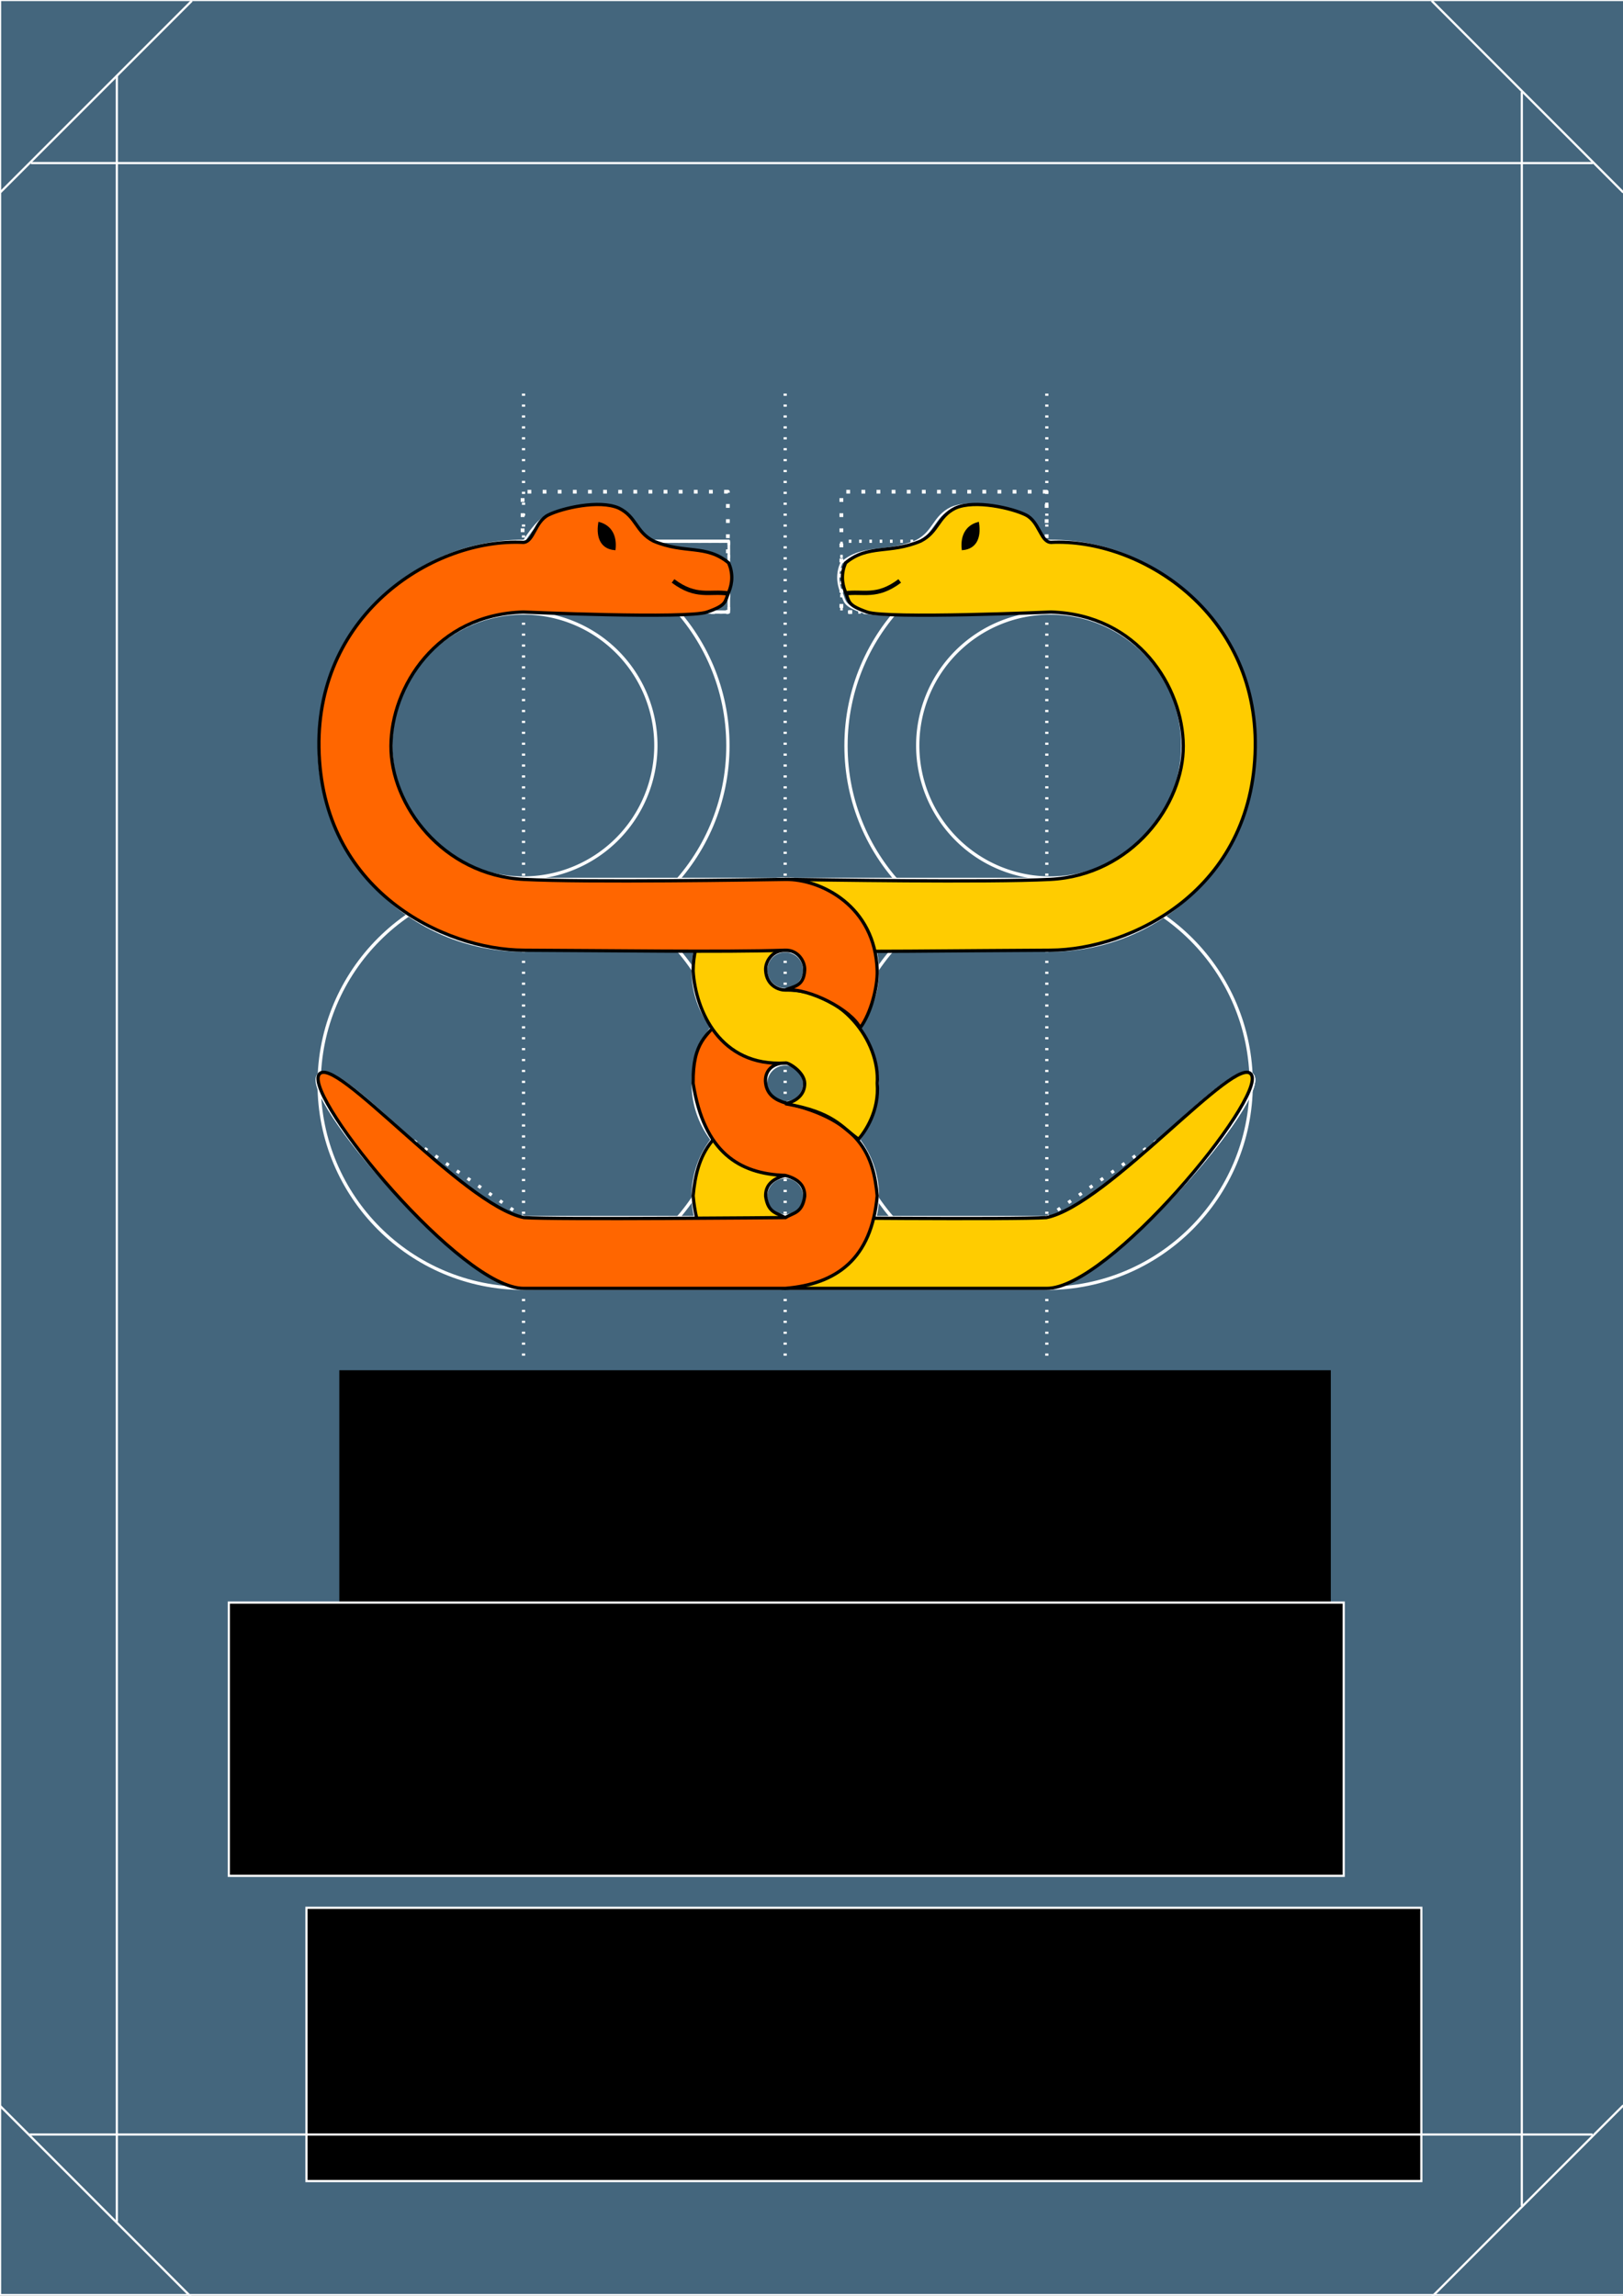 <?xml version="1.0" encoding="UTF-8" standalone="no"?>
<!-- Created with Inkscape (http://www.inkscape.org/) -->

<svg
   xmlns:dc="http://purl.org/dc/elements/1.1/"
   xmlns:cc="http://creativecommons.org/ns#"
   xmlns:rdf="http://www.w3.org/1999/02/22-rdf-syntax-ns#"
   xmlns:svg="http://www.w3.org/2000/svg"
   xmlns="http://www.w3.org/2000/svg"
   xmlns:xlink="http://www.w3.org/1999/xlink"
   xmlns:sodipodi="http://sodipodi.sourceforge.net/DTD/sodipodi-0.dtd"
   xmlns:inkscape="http://www.inkscape.org/namespaces/inkscape"
   width="744.094"
   height="1052.362"
   id="svg2"
   version="1.1"
   inkscape:version="0.48.3.1 r9886"
   sodipodi:docname="software_engineering_title_03.svg">
  <rect width="100%" height="100%" fill="#333333" stroke="none"/>
  <defs
     id="defs4" />
  <sodipodi:namedview
     id="base"
     pagecolor="#ffffff"
     bordercolor="#666666"
     borderopacity="1.0"
     inkscape:pageopacity="0.0"
     inkscape:pageshadow="2"
     inkscape:zoom="0.7"
     inkscape:cx="740.96245"
     inkscape:cy="451.45189"
     inkscape:document-units="px"
     inkscape:current-layer="layer1"
     showgrid="false"
     showguides="true"
     inkscape:guide-bbox="true"
     inkscape:object-nodes="false"
     inkscape:window-width="1301"
     inkscape:window-height="744"
     inkscape:window-x="65"
     inkscape:window-y="24"
     inkscape:window-maximized="1" />
  <g
     inkscape:label="Layer 1"
     inkscape:groupmode="layer"
     id="layer1">
    <rect
       y="0.002"
       x="0.032"
       height="1052.02"
       width="748.595"
       id="rect4092"
       style="fill:#44667d;fill-opacity:1;stroke:#ffffff"
       inkscape:export-filename="/home/krother/Desktop/Software_Engineering_for_Scientists/cover.png"
       inkscape:export-xdpi="216.09"
       inkscape:export-ydpi="216.09" />
    <flowRoot
       xml:space="preserve"
       id="flowRoot3807"
       style="fill:black;stroke:none;stroke-opacity:1;stroke-width:1px;stroke-linejoin:miter;stroke-linecap:butt;fill-opacity:1;font-family:Sans;font-style:normal;font-weight:normal;font-size:40px;line-height:125%;letter-spacing:0px;word-spacing:0px"><flowRegion
         id="flowRegion3809"><rect
           id="rect3811"
           width="454.569"
           height="143.442"
           x="155.563"
           y="628.098" /></flowRegion><flowPara
         id="flowPara3813" /></flowRoot>    <flowRoot
       xml:space="preserve"
       id="flowRoot3815"
       style="font-size:40px;font-style:normal;font-weight:normal;line-height:125%;letter-spacing:0px;word-spacing:0px;fill:#000000;fill-opacity:1;stroke:#ffffff;stroke-width:1;stroke-miterlimit:4;stroke-dasharray:none;stroke-dashoffset:0;font-family:Sans"
       transform="translate(-56.71,90.332)"
       inkscape:export-filename="/home/krother/Desktop/Software_Engineering_for_Scientists/cover.png"
       inkscape:export-xdpi="216.09"
       inkscape:export-ydpi="216.09"><flowRegion
         id="flowRegion3817"><rect
           id="rect3819"
           width="511.137"
           height="125.259"
           x="161.624"
           y="644.261"
           style="stroke:#ffffff;stroke-width:1;stroke-miterlimit:4;stroke-dasharray:none;stroke-dashoffset:0" /></flowRegion><flowPara
         id="flowPara3821"
         style="font-size:40px;font-weight:bold;text-align:center;text-anchor:middle;fill:#ffffff;stroke:#ffffff;stroke-width:1;stroke-miterlimit:4;stroke-dasharray:none;stroke-dashoffset:0;-inkscape-font-specification:Sans Bold">Scientific Software</flowPara><flowPara
         id="flowPara3823"
         style="font-size:40px;font-weight:bold;text-align:center;text-anchor:middle;fill:#ffffff;stroke:#ffffff;stroke-width:1;stroke-miterlimit:4;stroke-dasharray:none;stroke-dashoffset:0;-inkscape-font-specification:Sans Bold">Engineering in Python</flowPara></flowRoot>    <flowRoot
       transform="translate(-21.118,230.245)"
       style="font-size:40px;font-style:normal;font-weight:normal;line-height:125%;letter-spacing:0px;word-spacing:0px;fill:#000000;fill-opacity:1;stroke:#ffffff;font-family:Sans"
       id="flowRoot3896"
       xml:space="preserve"
       inkscape:export-filename="/home/krother/Desktop/Software_Engineering_for_Scientists/cover.png"
       inkscape:export-xdpi="216.09"
       inkscape:export-ydpi="216.09"><flowRegion
         id="flowRegion3898"><rect
           y="644.261"
           x="161.624"
           height="125.259"
           width="511.137"
           id="rect3900"
           style="stroke:#ffffff" /></flowRegion><flowPara
         style="font-size:32px;font-style:italic;font-weight:normal;fill:#ffffff;stroke:#ffffff;-inkscape-font-specification:Sans Italic"
         id="flowPara3904">Kristian &amp; Magdalena Rother</flowPara></flowRoot>    <g
       id="g4008"
       style="stroke:#ffffff"
       inkscape:export-filename="/home/krother/Desktop/Software_Engineering_for_Scientists/cover.png"
       inkscape:export-xdpi="216.09"
       inkscape:export-ydpi="216.09">
      <path
         inkscape:connector-curvature="0"
         id="path2985"
         d="m 14.175,74.754 716.134,0"
         style="fill:none;stroke:#ffffff;stroke-width:1;stroke-linecap:butt;stroke-linejoin:miter;stroke-opacity:1" />
      <path
         style="fill:none;stroke:#ffffff;stroke-width:1;stroke-linecap:butt;stroke-linejoin:miter;stroke-opacity:1"
         d="m 13.571,978.434 716.543,0"
         id="path2987"
         inkscape:connector-curvature="0" />
      <path
         style="fill:none;stroke:#ffffff;stroke-width:1;stroke-linecap:butt;stroke-linejoin:miter;stroke-opacity:1"
         d="m 697.701,42.122 0,969.002"
         id="path2989"
         inkscape:connector-curvature="0" />
      <path
         style="fill:none;stroke:#ffffff;stroke-width:1;stroke-linecap:butt;stroke-linejoin:miter;stroke-opacity:1"
         d="M 87.941,0.367 0.084,88.224"
         id="path2995"
         inkscape:connector-curvature="0" />
      <path
         inkscape:connector-curvature="0"
         id="path3001"
         d="m 53.571,34.506 0,983.896"
         style="fill:none;stroke:#ffffff;stroke-width:1;stroke-linecap:butt;stroke-linejoin:miter;stroke-opacity:1" />
      <path
         inkscape:connector-curvature="0"
         id="path4002"
         d="M 656.39,0.367 744.247,88.224"
         style="fill:none;stroke:#ffffff;stroke-width:1;stroke-linecap:butt;stroke-linejoin:miter;stroke-opacity:1" />
      <path
         style="fill:none;stroke:#ffffff;stroke-width:1;stroke-linecap:butt;stroke-linejoin:miter;stroke-opacity:1"
         d="m 744.247,965.062 -87.857,87.857"
         id="path4004"
         inkscape:connector-curvature="0" />
      <path
         inkscape:connector-curvature="0"
         id="path4006"
         d="M -0.209,965.062 87.648,1052.919"
         style="fill:none;stroke:#ffffff;stroke-width:1;stroke-linecap:butt;stroke-linejoin:miter;stroke-opacity:1" />
    </g>
    <use
       style="stroke:#ffffff;stroke-width:1.5"
       height="1052.362"
       width="744.094"
       transform="matrix(-1,0,0,1,720.146,4.6217527e-7)"
       id="use3863"
       xlink:href="#path3035"
       y="0"
       x="0"
       inkscape:export-filename="/home/krother/Desktop/Software_Engineering_for_Scientists/cover.png"
       inkscape:export-xdpi="216.09"
       inkscape:export-ydpi="216.09" />
    <path
       sodipodi:nodetypes="cccc"
       inkscape:connector-curvature="0"
       id="path3861"
       d="m 240.212,558.116 -94.015,-65.456 94.015,97.919 z"
       style="fill:none;stroke:#ffffff;stroke-width:1.5;stroke-linecap:butt;stroke-linejoin:miter;stroke-miterlimit:4;stroke-opacity:1;stroke-dasharray:1.5, 4.5;stroke-dashoffset:0"
       inkscape:export-filename="/home/krother/Desktop/Software_Engineering_for_Scientists/cover.png"
       inkscape:export-xdpi="216.09"
       inkscape:export-ydpi="216.09" />
    <path
       style="fill:none;stroke:#ffffff;stroke-width:1.5"
       d="m 333.72,496.843 c 0,51.749 -41.951,93.7 -93.7,93.7 -51.749,0 -93.7,-41.951 -93.7,-93.7 0,-51.749 41.951,-93.7 93.7,-93.7 51.749,0 93.7,41.951 93.7,93.7 z"
       id="path3007"
       inkscape:connector-curvature="0"
       inkscape:export-filename="/home/krother/Desktop/Software_Engineering_for_Scientists/cover.png"
       inkscape:export-xdpi="216.09"
       inkscape:export-ydpi="216.09" />
    <path
       transform="matrix(0.633,0,0,0.633,85.207,127.657)"
       d="m 340.421,338.184 a 95.964,95.964 0 1 1 -191.929,0 95.964,95.964 0 1 1 191.929,0 z"
       sodipodi:ry="95.964493"
       sodipodi:rx="95.964493"
       sodipodi:cy="338.18433"
       sodipodi:cx="244.45691"
       id="path3021"
       style="fill:none;stroke:#ffffff;stroke-width:2.369"
       sodipodi:type="arc"
       inkscape:export-filename="/home/krother/Desktop/Software_Engineering_for_Scientists/cover.png"
       inkscape:export-xdpi="216.09"
       inkscape:export-ydpi="216.09" />
    <path
       sodipodi:type="arc"
       style="fill:none;stroke:#ffffff;stroke-width:3.411"
       id="path3023"
       sodipodi:cx="244.45691"
       sodipodi:cy="338.18433"
       sodipodi:rx="95.964493"
       sodipodi:ry="95.964493"
       d="m 340.421,338.184 a 95.964,95.964 0 1 1 -191.929,0 95.964,95.964 0 1 1 191.929,0 z"
       transform="matrix(0.44,0,0,0.44,252.473,296.352)"
       inkscape:export-filename="/home/krother/Desktop/Software_Engineering_for_Scientists/cover.png"
       inkscape:export-xdpi="216.09"
       inkscape:export-ydpi="216.09" />
    <path
       transform="matrix(0.44,0,0,0.44,252.473,347.87)"
       d="m 340.421,338.184 a 95.964,95.964 0 1 1 -191.929,0 95.964,95.964 0 1 1 191.929,0 z"
       sodipodi:ry="95.964493"
       sodipodi:rx="95.964493"
       sodipodi:cy="338.18433"
       sodipodi:cx="244.45691"
       id="path3027"
       style="fill:none;stroke:#ffffff;stroke-width:3.411"
       sodipodi:type="arc"
       inkscape:export-filename="/home/krother/Desktop/Software_Engineering_for_Scientists/cover.png"
       inkscape:export-xdpi="216.09"
       inkscape:export-ydpi="216.09" />
    <path
       sodipodi:type="arc"
       style="fill:none;stroke:#ffffff;stroke-width:3.411"
       id="path3031"
       sodipodi:cx="244.45691"
       sodipodi:cy="338.18433"
       sodipodi:rx="95.964493"
       sodipodi:ry="95.964493"
       d="m 340.421,338.184 a 95.964,95.964 0 1 1 -191.929,0 95.964,95.964 0 1 1 191.929,0 z"
       transform="matrix(0.44,0,0,0.44,252.473,399.388)"
       inkscape:export-filename="/home/krother/Desktop/Software_Engineering_for_Scientists/cover.png"
       inkscape:export-xdpi="216.09"
       inkscape:export-ydpi="216.09" />
    <rect
       style="fill:none;stroke:#ffffff;stroke-width:1.5;stroke-linecap:butt;stroke-linejoin:round;stroke-miterlimit:4;stroke-dasharray:none;stroke-dashoffset:0"
       id="rect3033"
       width="119.768"
       height="32.463"
       x="240.212"
       y="558.116"
       inkscape:export-filename="/home/krother/Desktop/Software_Engineering_for_Scientists/cover.png"
       inkscape:export-xdpi="216.09"
       inkscape:export-ydpi="216.09" />
    <path
       style="fill:none;stroke:#ffffff;stroke-width:1.5;stroke-linecap:butt;stroke-linejoin:miter;stroke-opacity:1"
       d="m 240.212,558.116 c -23.475,0.567 -84.543,-74.875 -94.015,-65.456 -9.473,9.419 67.949,98.263 94.015,97.919 z"
       id="path3035"
       inkscape:connector-curvature="0"
       sodipodi:nodetypes="czcc"
       inkscape:export-filename="/home/krother/Desktop/Software_Engineering_for_Scientists/cover.png"
       inkscape:export-xdpi="216.09"
       inkscape:export-ydpi="216.09" />
    <use
       x="0"
       y="0"
       xlink:href="#path3007"
       id="use4041"
       transform="translate(239.911,4.6217527e-7)"
       width="744.094"
       height="1052.362"
       style="stroke:#ffffff;stroke-width:1.5"
       inkscape:export-filename="/home/krother/Desktop/Software_Engineering_for_Scientists/cover.png"
       inkscape:export-xdpi="216.09"
       inkscape:export-ydpi="216.09" />
    <use
       x="0"
       y="0"
       xlink:href="#path3007"
       id="use4044"
       transform="translate(0,-155.016)"
       width="744.094"
       height="1052.362"
       style="fill:#ffffff;fill-opacity:1;stroke:#ffffff;stroke-width:1.5"
       inkscape:export-filename="/home/krother/Desktop/Software_Engineering_for_Scientists/cover.png"
       inkscape:export-xdpi="216.09"
       inkscape:export-ydpi="216.09" />
    <use
       x="0"
       y="0"
       xlink:href="#path3007"
       id="use4046"
       transform="translate(241.545,-155.016)"
       width="744.094"
       height="1052.362"
       style="fill:#ffcc00;stroke:#ffffff;stroke-width:1.5"
       inkscape:export-filename="/home/krother/Desktop/Software_Engineering_for_Scientists/cover.png"
       inkscape:export-xdpi="216.09"
       inkscape:export-ydpi="216.09" />
    <path
       style="fill:none;stroke:#ffffff;stroke-width:1.5;stroke-linecap:butt;stroke-linejoin:miter;stroke-miterlimit:4;stroke-opacity:1;stroke-dasharray:1, 4;stroke-dashoffset:0"
       d="m 359.976,180.412 0,442.447"
       id="path4050"
       inkscape:connector-curvature="0"
       inkscape:export-filename="/home/krother/Desktop/Software_Engineering_for_Scientists/cover.png"
       inkscape:export-xdpi="216.09"
       inkscape:export-ydpi="216.09" />
    <use
       x="0"
       y="0"
       xlink:href="#path4050"
       id="use4054"
       transform="translate(-119.956,4.6217527e-7)"
       width="744.094"
       height="1052.362"
       style="stroke:#ffffff;stroke-width:1.5"
       inkscape:export-filename="/home/krother/Desktop/Software_Engineering_for_Scientists/cover.png"
       inkscape:export-xdpi="216.09"
       inkscape:export-ydpi="216.09" />
    <use
       x="0"
       y="0"
       xlink:href="#use4054"
       id="use4056"
       transform="translate(239.911,4.6217527e-7)"
       width="744.094"
       height="1052.362"
       style="stroke:#ffffff;stroke-width:1.5"
       inkscape:export-filename="/home/krother/Desktop/Software_Engineering_for_Scientists/cover.png"
       inkscape:export-xdpi="216.09"
       inkscape:export-ydpi="216.09" />
    <use
       x="0"
       y="0"
       xlink:href="#rect3033"
       id="use4058"
       transform="translate(119.956,4.6217527e-7)"
       width="744.094"
       height="1052.362"
       style="stroke:#ffffff;stroke-width:1.5"
       inkscape:export-filename="/home/krother/Desktop/Software_Engineering_for_Scientists/cover.png"
       inkscape:export-xdpi="216.09"
       inkscape:export-ydpi="216.09" />
    <use
       x="0"
       y="0"
       xlink:href="#rect3033"
       id="use4060"
       transform="translate(7.2140598e-6,-155.012)"
       width="744.094"
       height="1052.362"
       style="stroke:#ffffff;stroke-width:1.5"
       inkscape:export-filename="/home/krother/Desktop/Software_Engineering_for_Scientists/cover.png"
       inkscape:export-xdpi="216.09"
       inkscape:export-ydpi="216.09" />
    <use
       x="0"
       y="0"
       xlink:href="#use4060"
       id="use4062"
       transform="translate(119.761,4.6217527e-7)"
       width="744.094"
       height="1052.362"
       style="stroke:#ffffff;stroke-width:1.5"
       inkscape:export-filename="/home/krother/Desktop/Software_Engineering_for_Scientists/cover.png"
       inkscape:export-xdpi="216.09"
       inkscape:export-ydpi="216.09" />
    <path
       style="fill:none;stroke:#ffffff;stroke-width:1.5;stroke-linecap:butt;stroke-linejoin:miter;stroke-opacity:1"
       d="m 396.264,454.175 -72.626,0"
       id="path4066"
       inkscape:connector-curvature="0"
       inkscape:export-filename="/home/krother/Desktop/Software_Engineering_for_Scientists/cover.png"
       inkscape:export-xdpi="216.09"
       inkscape:export-ydpi="216.09" />
    <path
       inkscape:connector-curvature="0"
       id="path4068"
       d="m 386.452,486.638 -53.505,0"
       style="fill:none;stroke:#ffffff;stroke-width:1.5;stroke-linecap:butt;stroke-linejoin:miter;stroke-opacity:1"
       inkscape:export-filename="/home/krother/Desktop/Software_Engineering_for_Scientists/cover.png"
       inkscape:export-xdpi="216.09"
       inkscape:export-ydpi="216.09" />
    <path
       inkscape:connector-curvature="0"
       id="path4070"
       d="m 396.264,538.408 -72.626,0"
       style="fill:none;stroke:#ffffff;stroke-width:1.5;stroke-linecap:butt;stroke-linejoin:miter;stroke-opacity:1"
       inkscape:export-filename="/home/krother/Desktop/Software_Engineering_for_Scientists/cover.png"
       inkscape:export-xdpi="216.09"
       inkscape:export-ydpi="216.09" />
    <path
       style="fill:none;stroke:#ffffff;stroke-width:1.5;stroke-linecap:butt;stroke-linejoin:miter;stroke-opacity:1"
       d="m 386.452,505.945 -53.505,0"
       id="path4072"
       inkscape:connector-curvature="0"
       inkscape:export-filename="/home/krother/Desktop/Software_Engineering_for_Scientists/cover.png"
       inkscape:export-xdpi="216.09"
       inkscape:export-ydpi="216.09" />
    <use
       x="0"
       y="0"
       xlink:href="#path3035"
       id="use4076"
       transform="matrix(-1,0,0,1,720.146,4.6217527e-7)"
       width="744.094"
       height="1052.362"
       style="stroke:#ffffff;stroke-width:1.5"
       inkscape:export-filename="/home/krother/Desktop/Software_Engineering_for_Scientists/cover.png"
       inkscape:export-xdpi="216.09"
       inkscape:export-ydpi="216.09" />
    <use
       height="1052.362"
       width="744.094"
       transform="matrix(0.786,0,0,1,51.2,-310.028)"
       id="use4078"
       xlink:href="#rect3033"
       y="0"
       x="0"
       style="stroke:#ffffff;stroke-width:1.692"
       inkscape:export-filename="/home/krother/Desktop/Software_Engineering_for_Scientists/cover.png"
       inkscape:export-xdpi="216.09"
       inkscape:export-ydpi="216.09" />
    <rect
       transform="scale(-1,1)"
       y="225.4"
       x="-479.858"
       height="55.15"
       width="94.115"
       id="use4082"
       style="fill:none;stroke:#ffffff;stroke-width:1.733;stroke-linecap:butt;stroke-linejoin:round;stroke-miterlimit:4;stroke-dasharray:1.733, 5.199;stroke-dashoffset:0"
       inkscape:export-filename="/home/krother/Desktop/Software_Engineering_for_Scientists/cover.png"
       inkscape:export-xdpi="216.09"
       inkscape:export-ydpi="216.09" />
    <use
       x="0"
       y="0"
       xlink:href="#use4078"
       id="use4084"
       style="stroke:#ffffff;stroke-width:1.5;stroke-miterlimit:4;stroke-dasharray:1.5,4.5;stroke-dashoffset:0"
       width="744.094"
       height="1052.362"
       inkscape:export-filename="/home/krother/Desktop/Software_Engineering_for_Scientists/cover.png"
       inkscape:export-xdpi="216.09"
       inkscape:export-ydpi="216.09" />
    <use
       x="0"
       y="0"
       xlink:href="#use4084"
       id="use4086"
       transform="matrix(-1,0,0,1,719.952,4.6217527e-7)"
       width="744.094"
       height="1052.362"
       style="stroke:#ffffff;stroke-width:1.5"
       inkscape:export-filename="/home/krother/Desktop/Software_Engineering_for_Scientists/cover.png"
       inkscape:export-xdpi="216.09"
       inkscape:export-ydpi="216.09" />
    <use
       x="0"
       y="0"
       xlink:href="#path3021"
       id="use4090"
       transform="translate(241.545,1.4621754e-6)"
       width="744.094"
       height="1052.362"
       style="stroke:#ffffff;stroke-width:1.5"
       inkscape:export-filename="/home/krother/Desktop/Software_Engineering_for_Scientists/cover.png"
       inkscape:export-xdpi="216.09"
       inkscape:export-ydpi="216.09" />
    <path
       transform="matrix(1.049,0,0,1.049,2.285,-22.036)"
       d="m 349.513,444.945 a 8.523,8.523 0 1 1 -17.046,0 8.523,8.523 0 1 1 17.046,0 z"
       sodipodi:ry="8.5231619"
       sodipodi:rx="8.5231619"
       sodipodi:cy="444.94482"
       sodipodi:cx="340.98962"
       id="path3054"
       style="fill:none;stroke:#ffffff;stroke-width:1.43;stroke-linecap:butt;stroke-linejoin:round;stroke-miterlimit:4;stroke-dasharray:none;stroke-dashoffset:0"
       sodipodi:type="arc"
       inkscape:export-filename="/home/krother/Desktop/Software_Engineering_for_Scientists/cover.png"
       inkscape:export-xdpi="216.09"
       inkscape:export-ydpi="216.09" />
    <path
       sodipodi:type="arc"
       style="fill:none;stroke:#ffffff;stroke-width:1.43;stroke-linecap:butt;stroke-linejoin:round;stroke-miterlimit:4;stroke-dasharray:none;stroke-dashoffset:0"
       id="path3058"
       sodipodi:cx="340.98962"
       sodipodi:cy="444.94482"
       sodipodi:rx="8.5231619"
       sodipodi:ry="8.5231619"
       d="m 349.513,444.945 a 8.523,8.523 0 1 1 -17.046,0 8.523,8.523 0 1 1 17.046,0 z"
       transform="matrix(1.049,0,0,1.049,2.285,29.861)"
       inkscape:export-filename="/home/krother/Desktop/Software_Engineering_for_Scientists/cover.png"
       inkscape:export-xdpi="216.09"
       inkscape:export-ydpi="216.09" />
    <path
       transform="matrix(1.049,0,0,1.049,2.285,81.631)"
       d="m 349.513,444.945 a 8.523,8.523 0 1 1 -17.046,0 8.523,8.523 0 1 1 17.046,0 z"
       sodipodi:ry="8.5231619"
       sodipodi:rx="8.5231619"
       sodipodi:cy="444.94482"
       sodipodi:cx="340.98962"
       id="path3060"
       style="fill:none;stroke:#ffffff;stroke-width:1.43;stroke-linecap:butt;stroke-linejoin:round;stroke-miterlimit:4;stroke-dasharray:none;stroke-dashoffset:0"
       sodipodi:type="arc"
       inkscape:export-filename="/home/krother/Desktop/Software_Engineering_for_Scientists/cover.png"
       inkscape:export-xdpi="216.09"
       inkscape:export-ydpi="216.09" />
    <path
       sodipodi:nodetypes="czccczzcc"
       inkscape:connector-curvature="0"
       id="path3066"
       d="m 239.961,248.612 c 0,0 5.228,-9.44 11.429,-12.553 6.201,-3.112 23.402,-7.132 32.337,-3.159 8.131,3.982 7.722,10.908 15.877,15.102 14.322,6.091 24.092,1.358 34.471,10.037 1.952,4.536 1.848,9.053 0,13.467 -1.848,4.414 -0.661,5.793 -9.852,9.044 -9.191,3.251 -84.263,-10e-6 -84.263,-10e-6 z"
       style="fill:none;stroke:#ffffff;stroke-width:1px;stroke-linecap:butt;stroke-linejoin:miter;stroke-opacity:1"
       inkscape:export-filename="/home/krother/Desktop/Software_Engineering_for_Scientists/cover.png"
       inkscape:export-xdpi="216.09"
       inkscape:export-ydpi="216.09" />
    <use
       height="1052.362"
       width="744.094"
       transform="matrix(-1,0,0,1,719.818,0)"
       id="use3068"
       xlink:href="#path3066"
       y="0"
       x="0"
       inkscape:export-filename="/home/krother/Desktop/Software_Engineering_for_Scientists/cover.png"
       inkscape:export-xdpi="216.09"
       inkscape:export-ydpi="216.09" />
    <rect
       style="fill:none;stroke:#ffffff;stroke-width:1.733;stroke-linecap:butt;stroke-linejoin:round;stroke-miterlimit:4;stroke-dasharray:1.733, 5.199;stroke-dashoffset:0"
       id="rect3840"
       width="94.115"
       height="55.15"
       x="-333.709"
       y="225.4"
       transform="scale(-1,1)"
       inkscape:export-filename="/home/krother/Desktop/Software_Engineering_for_Scientists/cover.png"
       inkscape:export-xdpi="216.09"
       inkscape:export-ydpi="216.09" />
    <use
       style="stroke:#ffffff;stroke-width:1.5"
       height="1052.362"
       width="744.094"
       transform="matrix(-1,0,0,1,720.146,4.6217527e-7)"
       id="use3865"
       xlink:href="#path3035"
       y="0"
       x="0"
       inkscape:export-filename="/home/krother/Desktop/Software_Engineering_for_Scientists/cover.png"
       inkscape:export-xdpi="216.09"
       inkscape:export-ydpi="216.09" />
    <path
       style="fill:none;stroke:#ffffff;stroke-width:1.5;stroke-linecap:butt;stroke-linejoin:miter;stroke-miterlimit:4;stroke-opacity:1;stroke-dasharray:1.5, 4.5;stroke-dashoffset:0"
       d="m 479.935,558.116 94.015,-65.456 -94.015,97.919 z"
       id="path3867"
       inkscape:connector-curvature="0"
       sodipodi:nodetypes="cccc"
       inkscape:export-filename="/home/krother/Desktop/Software_Engineering_for_Scientists/cover.png"
       inkscape:export-xdpi="216.09"
       inkscape:export-ydpi="216.09" />
    <path
       sodipodi:nodetypes="cccczccccc"
       inkscape:connector-curvature="0"
       id="path3934"
       d="m 359.976,538.792 c -6.031,1.55 -9.1,4.694 -8.941,9.577 1.125,7.907 5.433,7.538 8.749,9.747 0,0 105.825,1.03 119.956,0 28.274,-5.718 87.667,-76.36 94.015,-65.456 6.348,10.904 -65.521,98.301 -94.015,97.919 l -119.768,3e-5 c -23.488,-1.951 -39.62,-13.432 -42.198,-42.471 1.672,-17.856 7.198,-34.572 42.201,-42.569 11.621,13.885 3.653,17.457 0,33.252 z"
       style="fill:#ffcc00;stroke:#000000;stroke-width:1.5;stroke-linecap:butt;stroke-linejoin:miter;stroke-opacity:1"
       inkscape:export-filename="/home/krother/Desktop/Software_Engineering_for_Scientists/cover.png"
       inkscape:export-xdpi="216.09"
       inkscape:export-ydpi="216.09" />
    <path
       style="fill:#ff6600;stroke:#000000;stroke-width:1.5;stroke-linecap:butt;stroke-linejoin:miter;stroke-opacity:1"
       d="m 330.714,466.826 c -6.407,7.958 -13.14,10.299 -12.94,29.764 4.941,31.513 21.129,41.527 42.201,42.201 6.031,1.55 9.1,4.694 8.941,9.577 -1.125,7.907 -5.433,7.538 -8.749,9.747 0,0 -105.825,1.03 -119.956,0 -28.274,-5.718 -87.667,-76.36 -94.015,-65.456 -6.348,10.904 65.521,98.301 94.015,97.919 l 119.768,3e-5 c 23.488,-1.951 39.62,-13.432 42.198,-42.471 -1.672,-17.856 -7.198,-34.572 -42.201,-42.569 -4.077,-1.257 -8.21,-3.461 -8.941,-8.941 -0.73,-5.479 2.992,-9.38 8.941,-9.325 z"
       id="path3930"
       inkscape:connector-curvature="0"
       sodipodi:nodetypes="cccccczcccczcc"
       inkscape:export-filename="/home/krother/Desktop/Software_Engineering_for_Scientists/cover.png"
       inkscape:export-xdpi="216.09"
       inkscape:export-ydpi="216.09" />
    <path
       sodipodi:nodetypes="czccczzczsscczccccsszsc"
       inkscape:connector-curvature="0"
       id="path3928"
       d="m 481.767,248.612 c -4.759,-0.281 -5.228,-9.44 -11.429,-12.553 -6.201,-3.112 -23.402,-7.132 -32.337,-3.159 -8.131,3.982 -7.722,10.908 -15.877,15.102 -14.322,6.091 -24.092,1.358 -34.471,10.037 -1.952,4.536 -1.848,9.053 0,13.467 1.848,4.414 0.661,5.793 9.852,9.044 9.191,3.251 84.263,-10e-6 84.263,-10e-6 39.847,1.062 60.534,34.391 60.714,61.276 0.18,26.886 -23.511,59.344 -60.965,61.276 -28.539,1.472 -108.168,0.186 -119.768,0 -16.171,-0.26 -43.818,12.074 -43.974,41.969 1.052,18.024 12.347,44.009 42.201,42.201 1.122,-0.53 8.861,4.011 8.941,9.325 0.079,5.314 -4.239,8.498 -8.941,9.308 22.566,3.972 25.544,10.595 33.663,16.304 3.049,-3.647 9.57,-12.909 8.539,-25.62 1.317,-19.234 -16.282,-43.241 -42.217,-42.774 -2.275,0.073 -8.544,-1.588 -8.935,-9.114 -0.209,-4.027 3.14,-9.248 8.944,-9.046 27.49,0.955 84.945,0.035 121.547,-0.089 36.602,-0.124 92.978,-27.177 93.988,-92.927 0.953,-62.045 -53.047,-96.012 -93.737,-94.028 z"
       style="fill:#ffcc00;stroke:#000000;stroke-width:1.5;stroke-linecap:butt;stroke-linejoin:miter;stroke-opacity:1"
       inkscape:export-filename="/home/krother/Desktop/Software_Engineering_for_Scientists/cover.png"
       inkscape:export-xdpi="216.09"
       inkscape:export-ydpi="216.09" />
    <path
       style="fill:#ff6600;stroke:#000000;stroke-width:1.5;stroke-linecap:butt;stroke-linejoin:miter;stroke-opacity:1"
       d="m 239.961,248.612 c 4.759,-0.281 5.228,-9.44 11.429,-12.553 6.201,-3.112 23.402,-7.132 32.337,-3.159 8.131,3.982 7.722,10.908 15.877,15.102 14.322,6.091 24.092,1.358 34.471,10.037 1.952,4.536 1.848,9.053 0,13.467 -1.848,4.414 -0.661,5.793 -9.852,9.044 -9.191,3.251 -84.263,-10e-6 -84.263,-10e-6 -39.847,1.062 -60.534,34.391 -60.714,61.276 -0.18,26.886 23.511,59.344 60.965,61.276 28.539,1.472 108.168,0.186 119.768,0 16.171,-0.26 41.385,12.085 42.198,41.969 0.197,7.22 -2.853,19.433 -7.83,26.078 -4.009,-8.199 -23.241,-18.278 -34.208,-17.424 3.525,-1.534 8.386,-1.498 8.777,-9.025 0.209,-4.027 -3.14,-9.337 -8.944,-9.135 -27.49,0.955 -83.159,0.124 -119.761,0 -36.602,-0.124 -92.978,-27.177 -93.988,-92.927 -0.953,-62.045 53.047,-96.012 93.737,-94.028 z"
       id="path3926"
       inkscape:connector-curvature="0"
       sodipodi:nodetypes="czccczzczsssccsszsc"
       inkscape:export-filename="/home/krother/Desktop/Software_Engineering_for_Scientists/cover.png"
       inkscape:export-xdpi="216.09"
       inkscape:export-ydpi="216.09" />
    <path
       style="fill:#000000;stroke:#000000;stroke-width:1px;stroke-linecap:butt;stroke-linejoin:miter;stroke-opacity:1"
       d="m 274.763,239.805 c -1.071,6.977 1.425,11.374 6.966,11.871 0.599,-5.565 -1.423,-10.325 -6.966,-11.871 z"
       id="path3045"
       inkscape:connector-curvature="0"
       sodipodi:nodetypes="ccc"
       inkscape:export-filename="/home/krother/Desktop/Software_Engineering_for_Scientists/cover.png"
       inkscape:export-xdpi="216.09"
       inkscape:export-ydpi="216.09" />
    <path
       sodipodi:nodetypes="ccc"
       inkscape:connector-curvature="0"
       id="path3047"
       d="m 448.373,239.805 c 1.071,6.977 -1.425,11.374 -6.966,11.871 -0.599,-5.565 1.423,-10.325 6.966,-11.871 z"
       style="fill:#000000;stroke:#000000;stroke-width:1px;stroke-linecap:butt;stroke-linejoin:miter;stroke-opacity:1"
       inkscape:export-filename="/home/krother/Desktop/Software_Engineering_for_Scientists/cover.png"
       inkscape:export-xdpi="216.09"
       inkscape:export-ydpi="216.09" />
    <path
       style="fill:none;stroke:#000000;stroke-width:2;stroke-linecap:butt;stroke-linejoin:miter;stroke-opacity:1"
       d="m 333.571,272.005 c -8.066,-1.192 -14.383,2.28 -25,-5.714"
       id="path3049"
       inkscape:connector-curvature="0"
       sodipodi:nodetypes="cc"
       inkscape:export-filename="/home/krother/Desktop/Software_Engineering_for_Scientists/cover.png"
       inkscape:export-xdpi="216.09"
       inkscape:export-ydpi="216.09" />
    <path
       sodipodi:nodetypes="cc"
       inkscape:connector-curvature="0"
       id="path3051"
       d="m 387.5,272.005 c 8.066,-1.192 14.383,2.28 25,-5.714"
       style="fill:none;stroke:#000000;stroke-width:2;stroke-linecap:butt;stroke-linejoin:miter;stroke-opacity:1"
       inkscape:export-filename="/home/krother/Desktop/Software_Engineering_for_Scientists/cover.png"
       inkscape:export-xdpi="216.09"
       inkscape:export-ydpi="216.09" />
  </g>
</svg>
